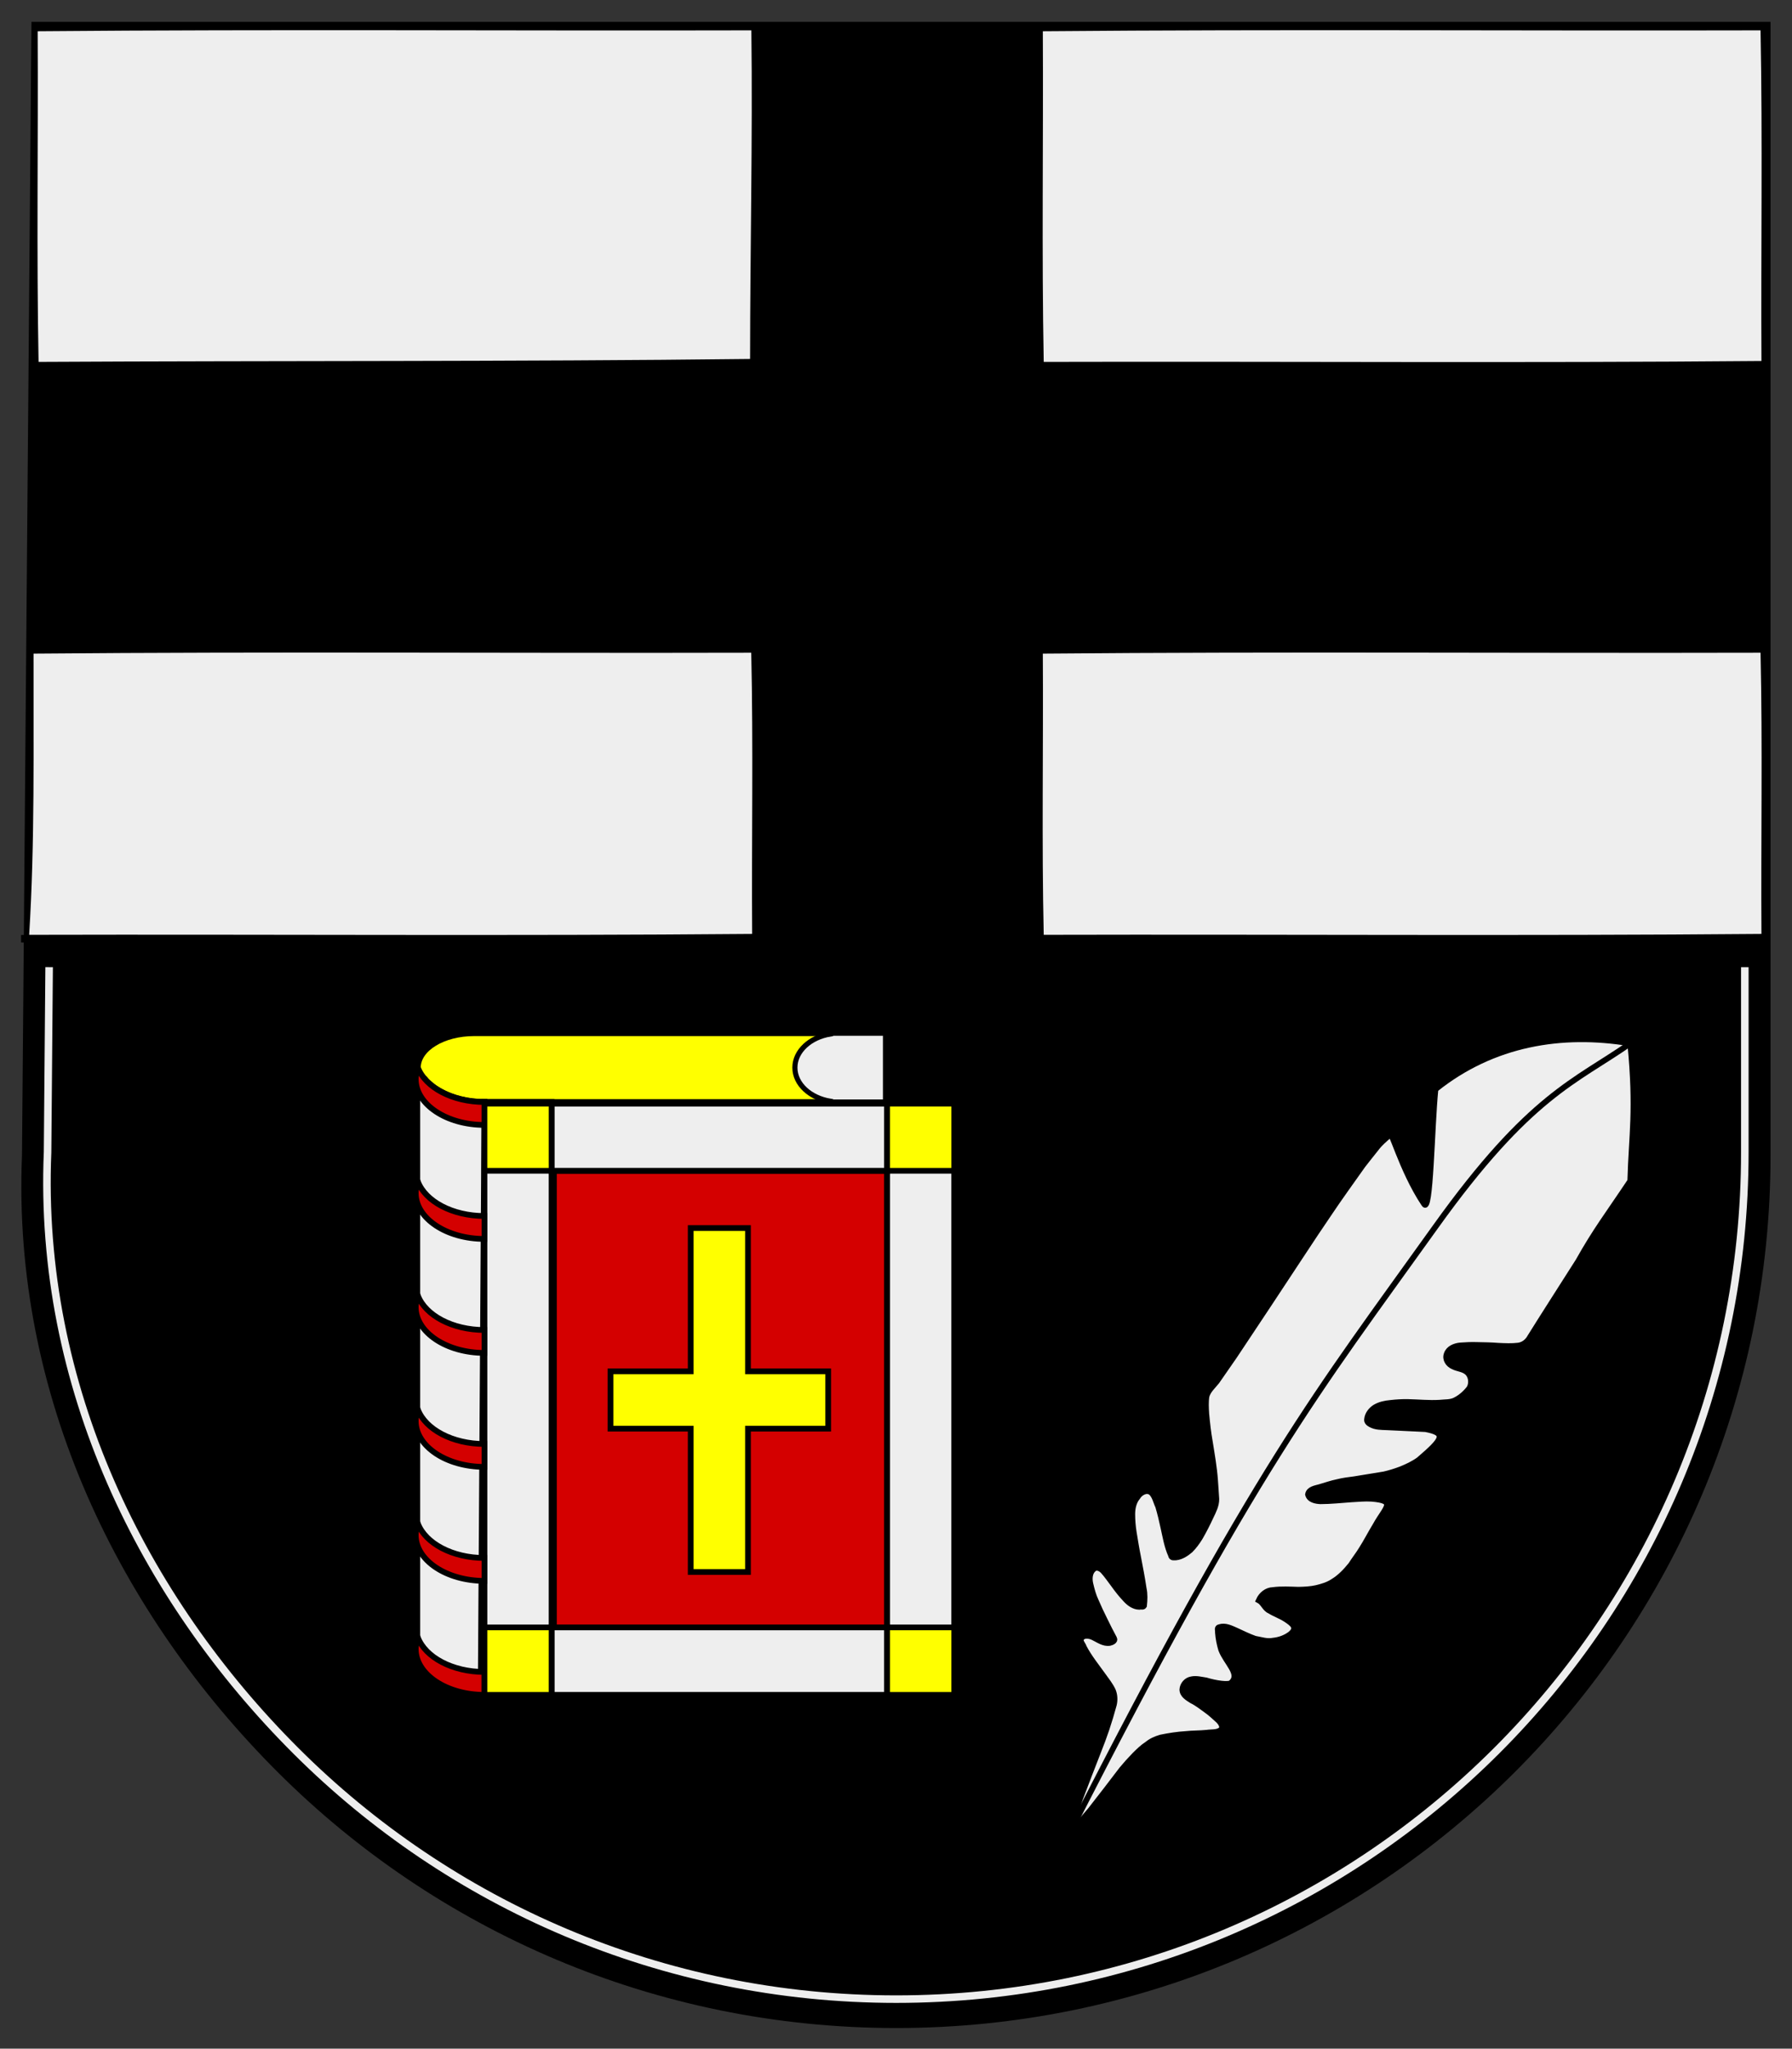 <?xml version="1.0" encoding="UTF-8" standalone="no"?>
<!-- Created with Inkscape (http://www.inkscape.org/) -->

<svg
   xmlns:dc="http://purl.org/dc/elements/1.1/"
   xmlns:cc="http://creativecommons.org/ns#"
   xmlns:rdf="http://www.w3.org/1999/02/22-rdf-syntax-ns#"
   xmlns:svg="http://www.w3.org/2000/svg"
   xmlns="http://www.w3.org/2000/svg"
   xmlns:xlink="http://www.w3.org/1999/xlink"
   version="1.1"
   width="420.088"
   height="480"
   id="svg2">
  <rect width="100%" height="100%" fill="#333333" stroke="none"/>
  <defs
     id="defs6" />
  <g
     transform="translate(449.489,-844.458)"
     id="layer3" />
  <g
     transform="matrix(1.343,0,0,1.343,567.503,-1074.363)"
     id="g3431">
    <g
       id="g3400">
      <path
         d="m -418.885,963.74 303.899,0 m 0.816,37.82 c 0,41.853 -17.008,79.743 -44.505,107.171 -27.497,27.427 -65.485,44.392 -107.444,44.392 -41.96,0 -79.947,-16.964 -107.444,-44.392 -27.497,-27.427 -46.247,-65.354 -44.505,-107.171 l 1.643,-197.123 302.256,0 z"
         id="path4005"
         style="fill:#000000;stroke:#000000;stroke-width:1.314;stroke-linecap:butt;stroke-linejoin:miter;stroke-opacity:1" />
      <rect
         width="303.133"
         height="51.036"
         x="-417.304"
         y="862.695"
         id="rect4001"
         style="fill:#000000;stroke:none" />
      <rect
         width="159.453"
         height="51.036"
         x="804.324"
         y="240.658"
         transform="matrix(0,1,-1,0,0,0)"
         id="rect4003"
         style="fill:#000000;stroke:none" />
      <path
         d="m -416.708,914.007 c -0.043,16.327 0.246,32.865 -0.764,49.055 42.044,-0.105 84.263,0.21 126.198,-0.157 -0.105,-16.33 0.21,-32.833 -0.157,-49.055 -41.737,0.105 -83.649,-0.21 -125.277,0.157 z"
         id="path4020"
         style="fill:#eeeeee;fill-opacity:1;stroke:none" />
      <path
         d="m -240.534,914.007 c 0.105,16.33 -0.21,32.833 0.157,49.055 41.737,-0.105 83.648,0.21 125.277,-0.157 -0.105,-16.33 0.21,-32.833 -0.157,-49.055 -41.737,0.105 -83.649,-0.21 -125.277,0.157 z"
         id="path4022"
         style="fill:#eeeeee;fill-opacity:1;stroke:none" />
      <path
         d="m -240.534,805.426 c 0.105,19.206 -0.21,38.586 0.157,57.684 41.737,-0.105 83.648,0.21 125.277,-0.157 -0.105,-19.206 0.21,-38.586 -0.157,-57.684 -41.737,0.105 -83.649,-0.21 -125.277,0.157 z"
         id="path4024"
         style="fill:#eeeeee;fill-opacity:1;stroke:none" />
      <path
         d="m -415.989,805.426 c 0.105,19.206 -0.21,38.586 0.157,57.684 41.378,-0.225 82.929,-0.031 124.198,-0.517 0.01,-19.086 0.456,-38.347 0.225,-57.324 -41.505,0.105 -83.184,-0.21 -124.58,0.157 z"
         id="path4026"
         style="fill:#eeeeee;fill-opacity:1;stroke:none" />
      <path
         d="m -413.988,968.705 -0.272,32.279 c -1.699,40.765 16.582,77.743 43.388,104.481 26.806,26.738 63.838,43.275 104.742,43.275 40.905,0 77.936,-16.537 104.742,-43.275 26.806,-26.738 43.388,-63.68 43.388,-104.481 l 0,-32.279"
         id="path4028"
         style="fill:none;stroke:#eeeeee;stroke-width:1.314;stroke-linecap:butt;stroke-linejoin:miter;stroke-opacity:1" />
      <path
         d="m -339.812,980.228 c -5.419,0 -9.812,2.686 -9.812,6 0,3.314 4.393,6 9.812,6 l 63.812,0 0,-12 z"
         id="rect3135"
         style="fill:#ffff00;fill-opacity:1;stroke:#000000;stroke-width:1;stroke-opacity:1" />
      <path
         d="m -349.719,988.228 0,100.969 0.156,0.375 c 0.653,1.552 1.726,2.755 3.406,3.844 2.014,1.305 4.784,2.137 7.5,2.219 L -338,992.228 c -0.406,0.007 -0.83,-0.037 -1.188,-0.062 -2.734,-0.169 -5.375,-1.004 -7.375,-2.344 -0.588,-0.394 -1.455,-1.133 -1.688,-1.438 l -0.125,-0.156 -1.344,0 z"
         id="rect3108"
         style="fill:#eeeeee;fill-opacity:1;stroke:#000000;stroke-width:1;stroke-opacity:1" />
      <rect
         width="58.16"
         height="80"
         x="-325.875"
         y="1004.228"
         id="rect3074"
         style="fill:#d40000;fill-opacity:1;stroke:#000000;stroke-width:1;stroke-opacity:1" />
      <path
         d="m -302,1014.219 0,25 -14,0 0,10 14,0 0,25 10,0 0,-25 14,0 0,-10 -14,0 0,-25 -10,0 z"
         id="rect3068"
         style="fill:#ffff00;fill-opacity:1;stroke:#000000;stroke-width:1;stroke-opacity:1" />
      <rect
         width="11.715"
         height="104"
         x="-267.715"
         y="992.228"
         id="rect3076"
         style="fill:#eeeeee;fill-opacity:1;stroke:#000000;stroke-width:1;stroke-opacity:1" />
      <path
         d="m -349.625,1085.658 c -0.245,0.637 -0.375,1.312 -0.375,2 0,4.418 5.373,8 12,8 l 0,-4 c -5.595,0 -10.296,-2.546 -11.625,-6 z"
         id="path3106"
         style="fill:#d40000;fill-opacity:1;stroke:#000000;stroke-width:1;stroke-opacity:1" />
      <rect
         width="11.715"
         height="103.43"
         x="-338"
         y="992.228"
         id="rect3078"
         style="fill:#eeeeee;fill-opacity:1;stroke:#000000;stroke-width:1;stroke-opacity:1" />
      <rect
         width="11.715"
         height="58.57"
         x="-1004.228"
         y="-326.285"
         transform="matrix(0,-1,1,0,0,0)"
         id="rect3080"
         style="fill:#eeeeee;fill-opacity:1;stroke:#000000;stroke-width:1;stroke-opacity:1" />
      <rect
         width="11.772"
         height="58.57"
         x="-1095.658"
         y="-326.285"
         transform="matrix(0,-1,1,0,0,0)"
         id="rect3082"
         style="fill:#eeeeee;fill-opacity:1;stroke:#000000;stroke-width:1.002;stroke-opacity:1" />
      <path
         d="m -349.625,1026 c -0.245,0.637 -0.375,1.312 -0.375,2 0,4.418 5.373,8 12,8 l 0,-4 c -5.595,0 -10.296,-2.546 -11.625,-6 z"
         id="path3088"
         style="fill:#d40000;fill-opacity:1;stroke:#000000;stroke-width:1;stroke-opacity:1" />
      <path
         d="m -349.625,1065.772 c -0.245,0.637 -0.375,1.312 -0.375,2 0,4.418 5.373,8 12,8 l 0,-4 c -5.595,0 -10.296,-2.546 -11.625,-6 z"
         id="path3096"
         style="fill:#d40000;fill-opacity:1;stroke:#000000;stroke-width:1;stroke-opacity:1" />
      <path
         d="m -349.625,1045.886 c -0.245,0.637 -0.375,1.312 -0.375,2 0,4.418 5.373,8 12,8 l 0,-4 c -5.595,0 -10.296,-2.546 -11.625,-6 z"
         id="path3098"
         style="fill:#d40000;fill-opacity:1;stroke:#000000;stroke-width:1;stroke-opacity:1" />
      <path
         d="m -349.625,1006.114 c -0.245,0.637 -0.375,1.312 -0.375,2 0,4.418 5.373,8 12,8 l 0,-4 c -5.595,0 -10.296,-2.546 -11.625,-6 z"
         id="path3100"
         style="fill:#d40000;fill-opacity:1;stroke:#000000;stroke-width:1;stroke-opacity:1" />
      <path
         d="m -349.625,986.228 c -0.245,0.637 -0.375,1.312 -0.375,2 0,4.418 5.373,8 12,8 l 0,-4 c -5.595,0 -10.296,-2.546 -11.625,-6 z"
         id="path3104"
         style="fill:#d40000;fill-opacity:1;stroke:#000000;stroke-width:1;stroke-opacity:1" />
      <path
         d="m -277.577,980.228 0,0.125 c -3.556,0.567 -6.235,2.982 -6.235,5.875 0,2.893 2.679,5.308 6.235,5.875 l 0,0.125 1.596,0 7.981,0 0,-12 -7.981,0 -1.596,0 z"
         id="path3133"
         style="fill:#eeeeee;fill-opacity:1;stroke:#000000;stroke-width:0.893;stroke-opacity:1" />
      <rect
         width="11.715"
         height="11.715"
         x="-338"
         y="992.513"
         id="rect3142"
         style="fill:#ffff00;fill-opacity:1;stroke:#000000;stroke-width:0.988;stroke-opacity:1" />
      <rect
         width="11.715"
         height="11.715"
         x="-267.715"
         y="992.513"
         id="rect3144"
         style="fill:#ffff00;fill-opacity:1;stroke:#000000;stroke-width:0.988;stroke-opacity:1" />
      <rect
         width="11.715"
         height="11.772"
         x="-338"
         y="1083.886"
         id="rect3146"
         style="fill:#ffff00;fill-opacity:1;stroke:#000000;stroke-width:0.99;stroke-opacity:1" />
      <rect
         width="11.715"
         height="11.772"
         x="-267.715"
         y="1083.886"
         id="rect3148"
         style="fill:#ffff00;fill-opacity:1;stroke:#000000;stroke-width:0.99;stroke-opacity:1" />
      <path
         d="m -172,990 c -0.667,6.667 -0.845,22 -2,20 -4,-6 -6,-14 -6,-12 -0.85,0.719 -1.71,1.444 -2.375,2.344 -0.761,0.969 -1.545,1.92 -2.293,2.899 -1.994,2.824 -4.029,5.619 -5.951,8.493 -1.569,2.317 -3.139,4.633 -4.664,6.979 -3.925,5.958 -7.857,11.911 -11.821,17.842 -1.029,1.481 -2.058,2.961 -3.083,4.444 -0.645,0.813 -1.497,1.529 -1.781,2.562 -0.157,1.017 -0.098,2.059 -0.033,3.083 0.154,1.645 0.335,3.29 0.627,4.917 0.351,2.208 0.744,4.413 0.903,6.646 0.101,1.095 0.133,2.196 0.222,3.292 0.009,1.096 -0.502,2.075 -0.965,3.038 -0.584,1.263 -1.215,2.507 -1.914,3.71 -0.48,0.77 -1.023,1.512 -1.663,2.155 -0.702,0.593 -1.523,1.148 -2.452,1.266 -0.346,0.01 -0.863,0.144 -0.906,-0.345 -0.714,-1.563 -0.977,-3.277 -1.356,-4.94 -0.258,-1.21 -0.549,-2.415 -0.899,-3.603 -0.398,-0.824 -0.557,-1.839 -1.265,-2.461 -0.836,-0.549 -1.895,0.088 -2.347,0.855 -0.67,0.816 -0.896,1.875 -0.906,2.908 7.7e-4,1.082 0.084,2.17 0.258,3.239 0.243,1.452 0.469,2.907 0.766,4.348 0.35,1.8 0.691,3.601 0.964,5.415 0.22,0.999 0.171,2.032 0.061,3.039 -0.172,0.287 -0.568,0.06 -0.838,0.176 -0.943,-0.028 -1.774,-0.632 -2.381,-1.318 -0.761,-0.794 -1.436,-1.661 -2.076,-2.553 -0.613,-0.806 -1.182,-1.646 -1.861,-2.399 -0.413,-0.424 -1.147,-0.795 -1.656,-0.312 -0.704,0.612 -0.75,1.675 -0.562,2.531 0.241,1.034 0.509,2.07 0.969,3.031 0.467,1.089 0.967,2.161 1.5,3.219 0.536,1.118 1.099,2.222 1.688,3.312 0.249,0.447 -0.438,0.709 -0.774,0.783 -1.084,0.173 -2.013,-0.57 -2.945,-1.001 -0.662,-0.306 -1.77,-0.457 -2.094,0.375 -0.074,0.504 0.394,0.903 0.531,1.375 0.923,1.759 2.182,3.306 3.335,4.915 0.61,0.852 1.28,1.682 1.728,2.632 0.324,0.783 0.367,1.678 0.168,2.497 -0.386,1.436 -0.82,2.859 -1.289,4.27 -0.424,1.234 -0.867,2.461 -1.355,3.671 -1.094,2.797 -2.179,5.598 -3.239,8.407 -0.492,1.435 -0.989,2.868 -1.415,4.325 -0.203,0.641 -0.392,1.287 -0.558,1.94 1.348,-1.336 2.541,-2.815 3.781,-4.25 1.841,-2.35 3.664,-4.715 5.469,-7.094 0.708,-0.855 1.449,-1.682 2.226,-2.475 0.692,-0.695 1.403,-1.39 2.23,-1.923 0.675,-0.56 1.492,-0.908 2.328,-1.155 1.44,-0.298 2.897,-0.524 4.366,-0.616 1.216,-0.131 2.441,-0.1 3.657,-0.22 0.833,-0.139 1.8,0.031 2.505,-0.517 0.459,-0.492 -0.034,-1.198 -0.406,-1.594 -0.713,-0.654 -1.426,-1.317 -2.219,-1.875 -0.802,-0.572 -1.577,-1.194 -2.469,-1.625 -0.71,-0.46 -1.636,-0.959 -1.654,-1.923 0.05,-0.876 0.733,-1.653 1.602,-1.79 0.845,-0.178 1.705,0.07 2.543,0.19 1.656,0.513 4.04,0.868 4.397,0.389 1.643,-1.521 -0.888,-3.439 -1.763,-5.74 -0.293,-0.975 -0.493,-1.98 -0.568,-2.995 0.054,-0.332 -0.23,-0.855 0.256,-0.942 1.011,-0.339 2.019,0.191 2.93,0.588 1.088,0.49 2.153,1.037 3.282,1.429 1.048,0.175 2.11,0.564 3.181,0.338 1.051,-0.11 2.082,-0.469 2.936,-1.095 1.389,-1.103 0.543,-1.815 -0.832,-2.696 -0.855,-0.547 -1.83,-0.865 -2.686,-1.408 -0.881,-0.357 -1.124,-1.409 -1.936,-1.843 0.431,-0.973 1.385,-1.769 2.481,-1.79 1.468,-0.191 2.951,-0.097 4.425,-0.054 1.061,-0.021 2.131,-0.073 3.168,-0.304 1.017,-0.246 2.047,-0.549 2.922,-1.142 1.219,-0.742 2.206,-1.797 3.098,-2.897 0.585,-0.932 1.275,-1.792 1.848,-2.732 0.862,-1.352 1.59,-2.785 2.425,-4.153 1.77,-3.204 3.728,-4.278 -0.648,-4.646 -1.176,-0.075 -2.352,0.046 -3.526,0.108 -1.803,0.129 -3.603,0.323 -5.411,0.33 -0.835,-0.033 -1.961,-0.235 -2.188,-1.188 0.156,-0.933 1.299,-1.074 2.045,-1.287 1.022,-0.297 2.031,-0.657 3.076,-0.868 0.991,-0.249 2.004,-0.381 3.016,-0.506 1.715,-0.279 3.428,-0.567 5.144,-0.84 0.969,-0.225 1.917,-0.512 2.847,-0.865 1.132,-0.45 2.248,-0.965 3.235,-1.686 4.225,-3.618 4.887,-4.636 1.142,-5.343 -2.685,-0.135 -4.6,-0.23 -6.756,-0.324 -0.947,-0.034 -1.966,-0.017 -2.816,-0.495 -0.362,-0.187 -0.724,-0.487 -0.621,-0.938 0.087,-0.844 0.673,-1.589 1.375,-2.036 0.799,-0.486 1.747,-0.687 2.671,-0.772 1.027,-0.117 2.058,-0.188 3.092,-0.166 1.828,0.044 3.658,0.228 5.488,0.125 0.961,-0.11 1.988,0 2.864,-0.495 0.919,-0.492 1.731,-1.207 2.355,-2.036 0.494,-0.847 0.369,-2.119 -0.389,-2.775 -0.677,-0.604 -1.644,-0.603 -2.424,-1.006 -0.841,-0.342 -1.481,-1.261 -1.135,-2.175 0.329,-0.997 1.406,-1.413 2.371,-1.506 0.984,-0.076 1.972,-0.117 2.959,-0.082 1.228,0.021 2.455,0.04 3.68,0.138 1.166,0.054 2.338,0.118 3.5,-0.031 0.908,-0.122 1.637,-0.72 2.06,-1.515 1.798,-2.898 6.558,-10.325 8.389,-13.204 3.062,-5.454 5.082,-8 9.082,-14 0.229,-8.229 1.14,-12.21 0,-24 -12,-2 -24,0 -34,8 z"
         id="path3195"
         style="fill:#eeeeee;stroke:#000000;stroke-width:1;stroke-linecap:butt;stroke-linejoin:miter;stroke-opacity:1" />
      <path
         d="m -138,982 c -9.509,6.656 -17.517,8.966 -34,32 -20.972,29.307 -31.125,41.502 -64,106"
         id="path3198"
         style="fill:none;stroke:#000000;stroke-width:1;stroke-linecap:butt;stroke-linejoin:miter;stroke-opacity:1" />
    </g>
  </g>
</svg>
